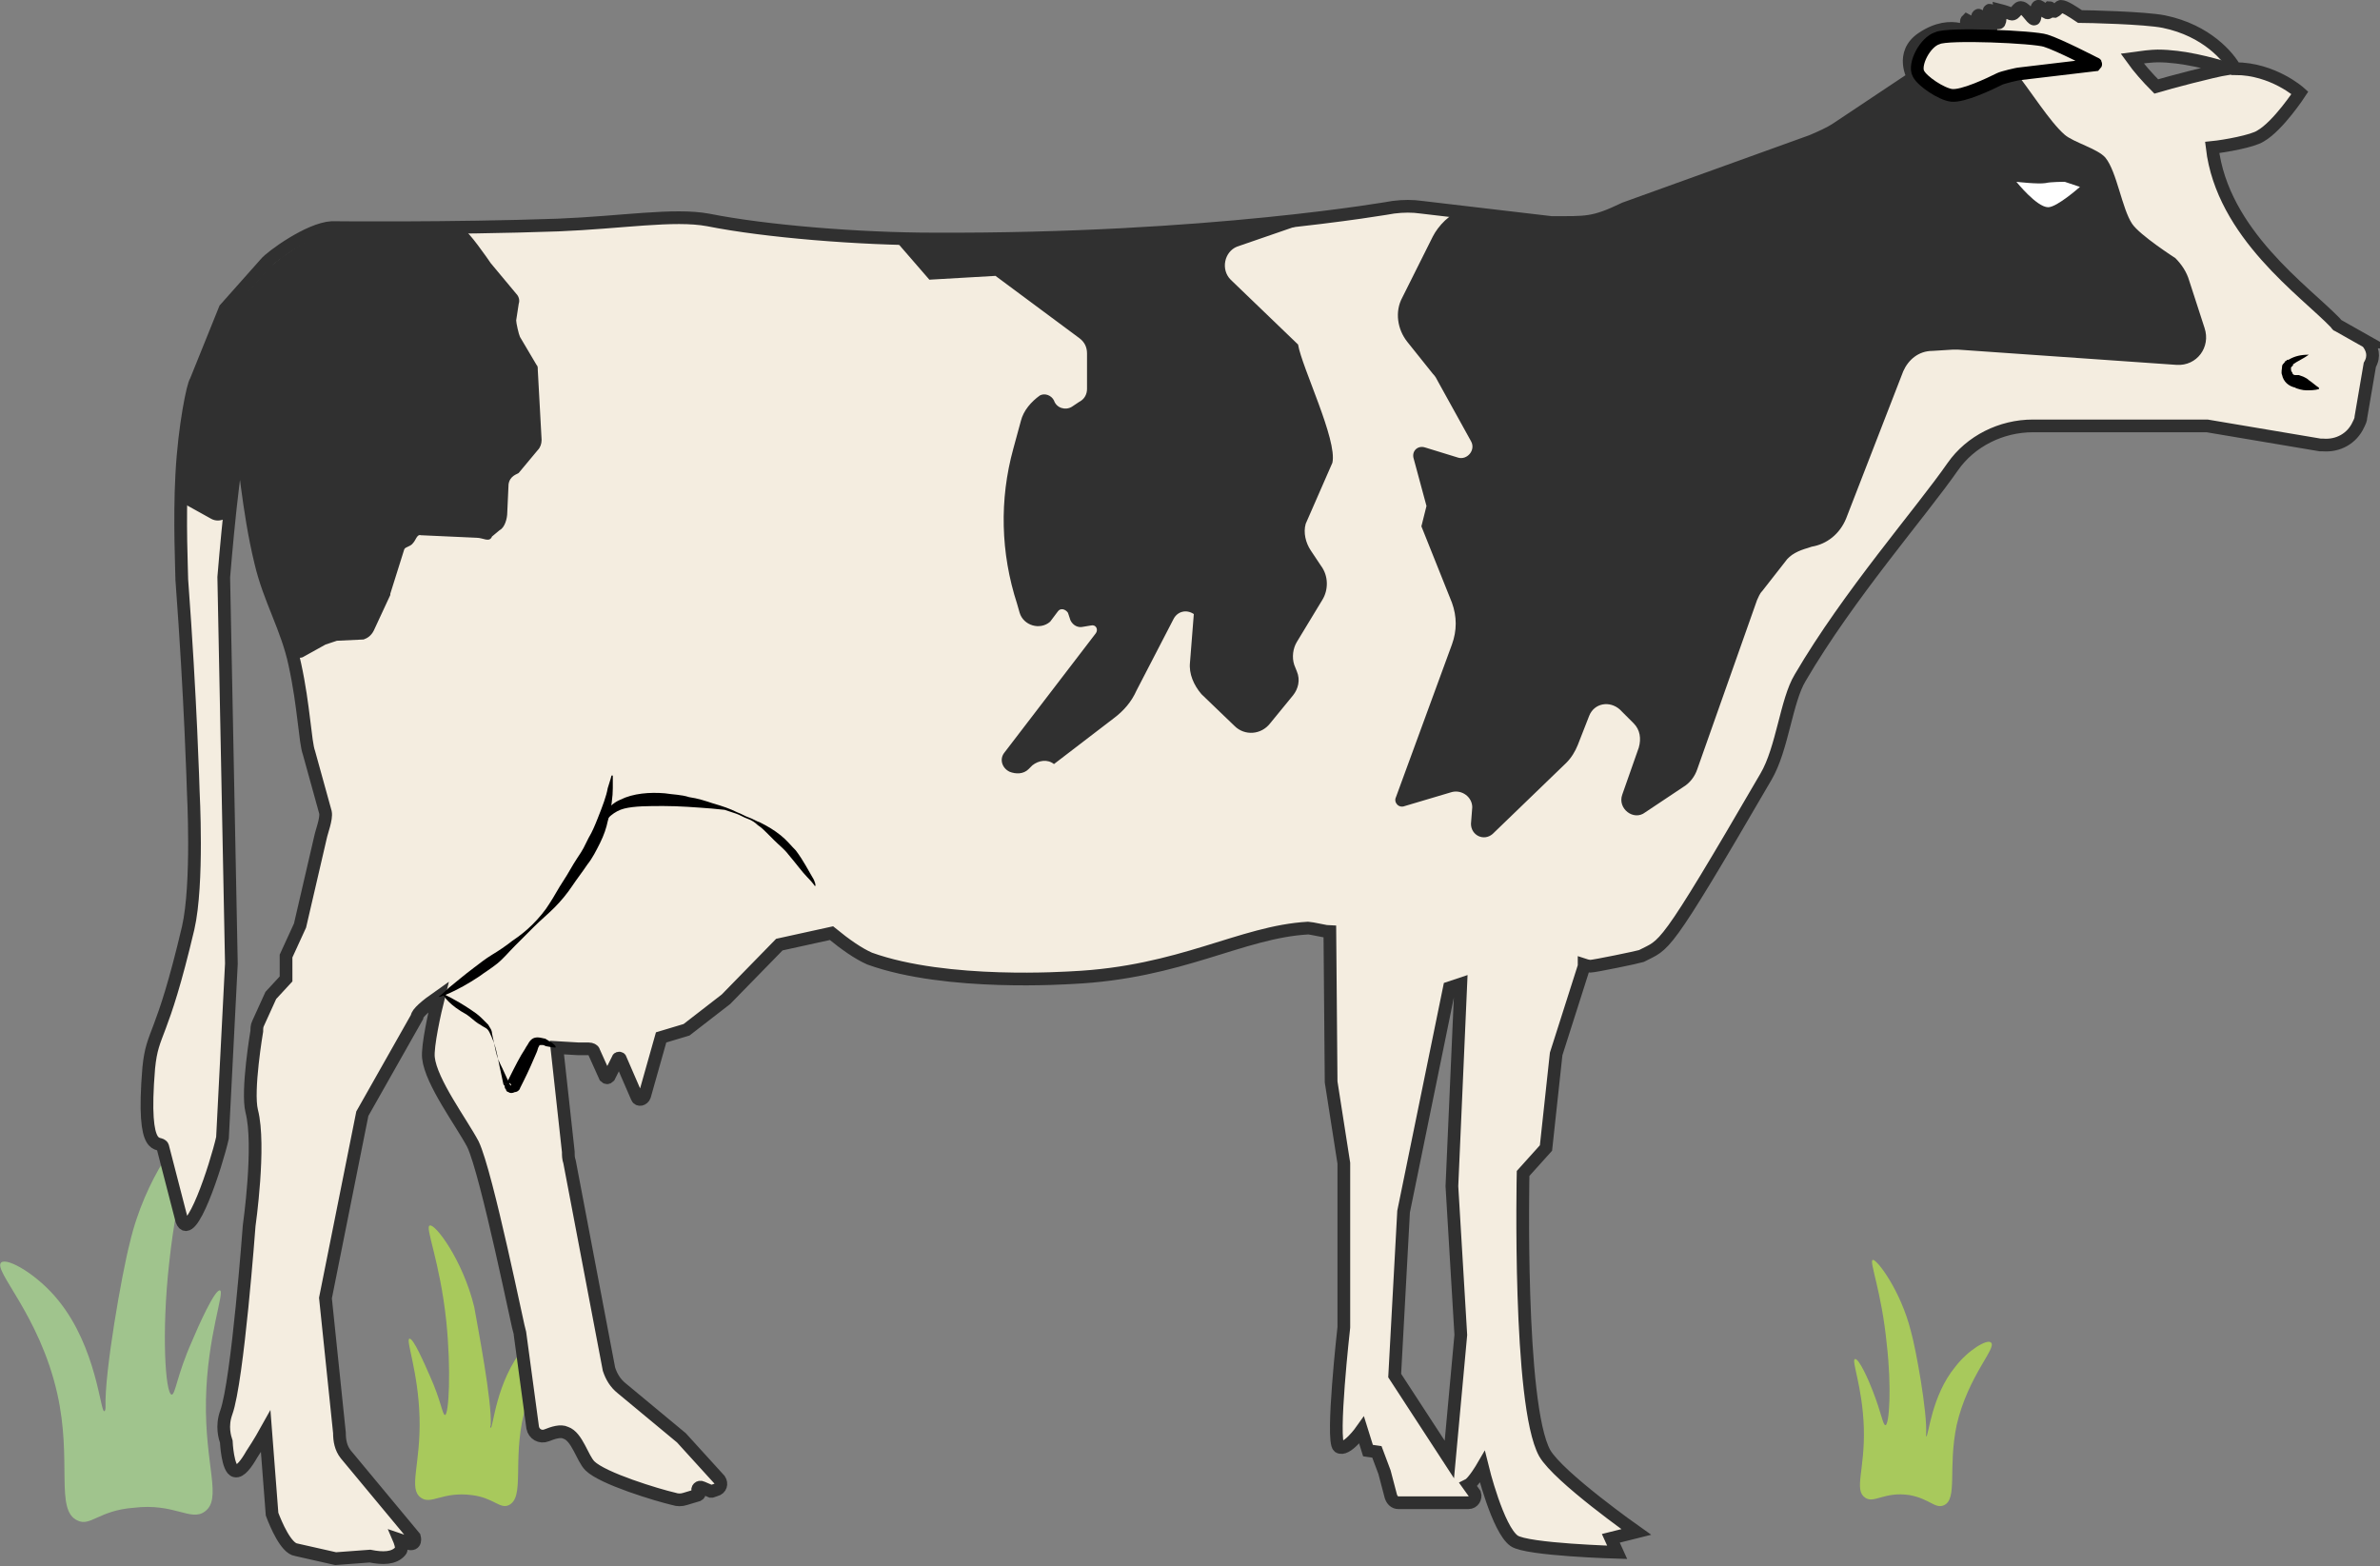 <svg xmlns="http://www.w3.org/2000/svg" viewBox="0 0 187.2 123.2"><rect x="0" y="0" width="187.2" height="123.2" fill="#808080" stroke="none"/><path fill="#A8C95C" d="M40 118.4c1.3-.6.3-3.4 1.2-7.2 1-4.5 3.7-7 3.2-7.4-.4-.3-2.1.7-3.2 2.2-2.2 2.7-2.4 6.3-2.6 6.3-.1 0 0-.2 0-.2.1-1.9-1-7.6-1.3-9.3-.9-3.7-3.1-6.6-3.5-6.4-.4.1.8 2.8 1.3 7.5.4 3.9.2 7.4-.1 7.4-.2 0-.3-1.1-1.2-3.1-.4-.9-1.3-3-1.6-2.9-.3.1.7 2.6.8 6.2.1 3.7-.9 5.6.1 6.3.8.6 1.7-.5 4-.2 1.7.2 2.2 1.1 2.9.8z"/><path fill="#A0C48D" d="M6.1 119.6c-1.8-.8-.4-4.7-1.6-10-1.4-6.2-5.1-9.7-4.4-10.3.5-.4 2.9 1 4.5 3 3 3.7 3.3 8.8 3.6 8.7.1 0 .1-.3.1-.3-.1-2.7 1.3-10.6 1.9-12.9 1.2-5.2 4.3-9.1 4.8-8.9.5.2-1 3.9-1.7 10.5-.6 5.4-.3 10.2.2 10.3.3 0 .4-1.5 1.6-4.2.5-1.2 1.8-4.1 2.2-4 .4.1-1 3.6-1.1 8.6-.1 5.2 1.3 7.8-.1 8.8-1.1.8-2.4-.7-5.6-.3-2.7.2-3.4 1.5-4.4 1z"/><path fill="#A8C95C" d="M152.9 118.4c1.1-.5.3-2.9 1-6.3.9-3.9 3.2-6.1 2.7-6.5-.3-.3-1.8.6-2.8 1.9-1.9 2.3-2.1 5.5-2.3 5.5v-.2c.1-1.7-.8-6.7-1.2-8.1-.8-3.2-2.7-5.7-3-5.6-.3.1.7 2.5 1.1 6.6.4 3.4.2 6.4-.1 6.4-.2 0-.3-.9-1-2.7-.3-.8-1.1-2.6-1.4-2.5-.3.1.6 2.2.7 5.4.1 3.3-.8 4.9.1 5.5.7.5 1.5-.5 3.5-.2 1.6.3 2 1.1 2.7.8z"/><path fill="#F4EDE0" d="M186.2 26.9l-2.3-1.3c-.1 0-.1-.1-.2-.2-2.4-2.5-8.9-7-9.7-13.8 1-.1 3.2-.5 3.8-.9 1.4-.8 3.1-3.4 3.1-3.4s-2.1-1.9-5.1-1.9c-.5-.9-2.2-3-5.6-3.7-1.5-.3-6-.4-6.6-.4-.6-.4-1.2-.8-1.5-.8-.1 0-.3.3-.5.4-.2 0-.3-.3-.4-.3-.1.1 0 .3-.1.4-.2.1-.6-.6-.8-.5-.2.1-.2 1-.3 1-.2 0-.6-.8-1-.9-.3-.1-.5.6-.8.5-.5-.2-.9-.3-.9-.3s.1 1-.1 1c-.1 0-.6-1-.7-1-.2 0 .3 1.3.1 1.4-.1.1-.9-1.1-1-1-.3.3.5.8.2 1l-1.1-.6c-.2.2.5 1.2.5 1.2s-1.6-1.4-4 .2c-1.8 1.2-.7 3.1-.7 3.1l-6 4c-.6.4-1.3.7-2 1l-14.7 5.3c-2.5 1.2-3 1.1-5.8 1.1l-10.2-1.2c-.7-.1-1.4-.1-2.2 0 0 0-14.5 2.6-36.2 2.5-5.8 0-13.2-.6-17.7-1.5-2.7-.5-6.8.2-11.8.4-8.5.3-17.8.2-17.8.2-1.8.1-4.8 2.3-5.2 2.8l-3.2 3.6-2.3 5.7c-.2.2-.9 3.5-1.1 7.3-.2 3.6 0 7.7 0 8.3.7 9.4.9 16.6.9 16.6 0 .1.4 7.3-.4 10.8-2.1 8.9-2.8 8-3.1 11-.6 7.2.9 5.6 1.1 6.2l1.5 5.8c.7 1.8 2.7-4.3 3.2-6.5l.7-13.7c0-.2-.6-30.2-.6-30.4 0 0 .9-11.1 1.4-10.2.2.3.5 4.9 1.5 9 .7 3 2.1 5.2 2.7 8.1.7 3.2.8 6.1 1.1 6.9l1.3 4.7c.1.5-.3 1.5-.4 2l-1.6 6.9-1.1 2.4V77l-1.2 1.3-1 2.2c-.1.2-.1.4-.1.6 0 0-.8 4.7-.4 6.3.7 2.7-.2 9-.2 9s-.9 12.2-1.8 14.7c-.4 1.1-.1 2 0 2.3 0 0 .1 2.2.7 2.3.4.1.9-.6 1.3-1.3.6-.9 1.1-1.8 1.1-1.8l.5 6.5c.3.8 1.1 2.7 1.9 2.8l3.1.7 2.7-.2c1 .2 1.9.2 2.4-.4.2-.2-.1-.9-.1-.9s.6.2.7.3c.7.2.5-.5.5-.5l-5.4-6.5c-.4-.5-.5-1.1-.5-1.7l-1.1-10.6 2.9-14.5 4.3-7.6c0-.3.7-.9 1.7-1.6-.3 1.2-.9 3.9-.8 4.8.2 1.9 2.6 5.1 3.5 6.8 1.1 2.3 3.6 14.7 3.7 14.9l1 7.4c.1.5.6.8 1.1.6.5-.2 1.1-.4 1.5-.2.9.3 1.3 2 1.9 2.6 1 1 5.3 2.3 6.6 2.6.3.1.6.1.9 0l1-.3c.2-.1.1-.3 0-.3-.1-.2.1-.4.3-.3l.7.3h.1l.3-.1c.4-.1.5-.5.3-.8l-3-3.3-4.7-3.9c-.5-.4-.8-.9-1-1.5l-3.1-16.3c-.1-.3-.1-.5-.1-.8l-.9-8.2 1.7.1h.8c.2 0 .4.1.4.2l.9 2c.1.1.2.1.3 0l.7-1.4c0-.1.2-.1.2 0l1.3 3c.1.3.5.2.6-.1l1.3-4.6 2-.6 3.1-2.4 4.2-4.3 4.1-.9c1.1.9 2.1 1.6 3 2 6.1 2.2 15.7 1.5 15.9 1.5 8.6-.4 13.3-3.6 18.6-3.9.2 0 1.5.3 1.7.3l.1 11.8 1 6.4v12.9s-1 8.9-.4 9.4c.6.4 1.8-1.3 1.8-1.3l.5 1.6.7.1.6 1.6.5 1.9c.1.3.3.5.6.5h5.5c.4 0 .6-.4.5-.7l-.5-.7c.4-.2 1.1-1.4 1.1-1.4s1.2 4.9 2.5 5.8c1 .7 8.1.9 8.1.9l-.5-1.1 2-.5s-6.1-4.3-7.2-6.2c-2.1-3.8-1.7-22-1.7-22l1.8-2 .8-7.4 2.2-6.9v-.1c.3.1.5.1.5.1.3 0 3.7-.7 4-.8 1.9-1 1.6 0 9.8-14.1 1.3-2.2 1.6-6 2.7-7.8 3.8-6.5 9.5-13 12-16.6 1.4-2 3.8-3.2 6.3-3.2h13.7l8.9 1.5h.2c1.2.1 2.3-.5 2.8-1.6.1-.2.2-.4.2-.6l.7-4.1c.4-.7.2-1.3-.2-1.8zM114.9 105l-.9 9.8-4.3-6.6.7-12.9 3.6-17.6.9-.3-.7 15.9.7 11.7zm54.7-98.2c-.7-.7-1.4-1.5-1.9-2.2.7-.1 1.6-.2 2-.2 2 0 4.2.6 5.5 1-1.2.2-4.6 1.1-5.6 1.4z"/><g fill="none" stroke="#303030" stroke-miterlimit="10"><path d="M186.2 26.9l-2.3-1.3c-.1 0-.1-.1-.2-.2-2.4-2.5-8.9-7-9.7-13.8 1-.1 3.2-.5 3.8-.9 1.4-.8 3.1-3.4 3.1-3.4s-2.1-1.9-5.1-1.9c-.5-.9-2.2-3-5.6-3.7-1.5-.3-6-.4-6.6-.4-.6-.4-1.2-.8-1.5-.8-.1 0-.3.3-.5.4-.2 0-.3-.3-.4-.3-.1.1 0 .3-.1.4-.2.1-.6-.6-.8-.5-.2.1-.2 1-.3 1-.2 0-.6-.8-1-.9-.3-.1-.5.6-.8.5-.5-.2-.9-.3-.9-.3s.1 1-.1 1c-.1 0-.6-1-.7-1-.2 0 .3 1.3.1 1.4-.1.1-.9-1.1-1-1-.3.3.5.8.2 1l-1.1-.6c-.2.2.5 1.2.5 1.2s-1.6-1.4-4 .2c-1.8 1.2-.7 3.1-.7 3.1l-6 4c-.6.4-1.3.7-2 1l-14.7 5.3c-2.5 1.2-3 1.1-5.8 1.1l-10.2-1.2c-.7-.1-1.4-.1-2.2 0 0 0-14.5 2.6-36.2 2.5-5.8 0-13.2-.6-17.7-1.5-2.7-.5-6.8.2-11.8.4-8.5.3-17.8.2-17.8.2-1.8.1-4.8 2.3-5.2 2.8l-3.2 3.6-2.3 5.7c-.2.2-.9 3.5-1.1 7.3-.2 3.6 0 7.7 0 8.3.7 9.4.9 16.6.9 16.6 0 .1.4 7.3-.4 10.8-2.1 8.9-2.8 8-3.1 11-.6 7.2.9 5.6 1.1 6.2l1.5 5.8c.7 1.8 2.7-4.3 3.2-6.5l.7-13.7c0-.2-.6-30.2-.6-30.4 0 0 .9-11.1 1.4-10.2.2.3.5 4.9 1.5 9 .7 3 2.1 5.2 2.7 8.1.7 3.2.8 6.1 1.1 6.9l1.3 4.7c.1.5-.3 1.5-.4 2l-1.6 6.9-1.1 2.4V77l-1.2 1.3-1 2.2c-.1.2-.1.4-.1.6 0 0-.8 4.7-.4 6.3.7 2.7-.2 9-.2 9s-.9 12.2-1.8 14.7c-.4 1.1-.1 2 0 2.3 0 0 .1 2.2.7 2.3.4.1.9-.6 1.3-1.3.6-.9 1.1-1.8 1.1-1.8l.5 6.5c.3.8 1.1 2.7 1.9 2.8l3.1.7 2.7-.2c1 .2 1.9.2 2.4-.4.2-.2-.1-.9-.1-.9s.6.2.7.3c.7.2.5-.5.5-.5l-5.4-6.5c-.4-.5-.5-1.1-.5-1.7l-1.1-10.6 2.9-14.5 4.3-7.6c0-.3.7-.9 1.7-1.6-.3 1.2-.9 3.9-.8 4.8.2 1.9 2.6 5.1 3.5 6.8 1.1 2.3 3.6 14.7 3.7 14.9l1 7.4c.1.5.6.8 1.1.6.5-.2 1.1-.4 1.5-.2.9.3 1.3 2 1.9 2.6 1 1 5.3 2.3 6.6 2.6.3.1.6.1.9 0l1-.3c.2-.1.1-.3 0-.3-.1-.2.1-.4.3-.3l.7.3h.1l.3-.1c.4-.1.5-.5.3-.8l-3-3.3-4.7-3.9c-.5-.4-.8-.9-1-1.5l-3.1-16.3c-.1-.3-.1-.5-.1-.8l-.9-8.2 1.7.1h.8c.2 0 .4.1.4.2l.9 2c.1.1.2.1.3 0l.7-1.4c0-.1.2-.1.2 0l1.3 3c.1.3.5.2.6-.1l1.3-4.6 2-.6 3.1-2.4 4.2-4.3 4.1-.9c1.1.9 2.1 1.6 3 2 6.1 2.2 15.7 1.5 15.9 1.5 8.6-.4 13.3-3.6 18.6-3.9.2 0 1.5.3 1.7.3l.1 11.8 1 6.4v12.9s-1 8.9-.4 9.4c.6.4 1.8-1.3 1.8-1.3l.5 1.6.7.1.6 1.6.5 1.9c.1.3.3.5.6.5h5.5c.4 0 .6-.4.5-.7l-.5-.7c.4-.2 1.1-1.4 1.1-1.4s1.2 4.9 2.5 5.8c1 .7 8.1.9 8.1.9l-.5-1.1 2-.5s-6.1-4.3-7.2-6.2c-2.1-3.8-1.7-22-1.7-22l1.8-2 .8-7.4 2.2-6.9v-.1c.3.1.5.1.5.1.3 0 3.7-.7 4-.8 1.9-1 1.6 0 9.8-14.1 1.3-2.2 1.6-6 2.7-7.8 3.8-6.5 9.5-13 12-16.6 1.4-2 3.8-3.2 6.3-3.2h13.7l8.9 1.5h.2c1.2.1 2.3-.5 2.8-1.6.1-.2.2-.4.2-.6l.7-4.1c.4-.7.2-1.3-.2-1.8z"/><path d="M114.9 105l-.9 9.8-4.3-6.6.7-12.9 3.6-17.6.9-.3-.7 15.9.7 11.7zm54.7-98.2c-.7-.7-1.4-1.5-1.9-2.2.7-.1 1.6-.2 2-.2 2 0 4.2.6 5.5 1-1.2.2-4.6 1.1-5.6 1.4z"/></g><path fill="none" d="M34.9 78.3l3 2.4c.3.3.6.6.7 1l1.2 4c.1.2.3.2.4 0l1.6-3.3c.1-.3.5-.4.7-.3l1 .4"/><path d="M34.9 78.2s.9.4 2.1 1.2c.3.2.6.4.9.7l.5.5c.1.2.3.4.3.7.1.5.2.9.3 1.4.1.5.3.9.5 1.3s.4.9.6 1.3l.1.1v-.1l-.1-.1h-.2c-.1 0-.1.1-.1.1l.3-.6c.4-.8.8-1.6 1.2-2.2.1-.2.2-.3.3-.5.2-.3.4-.4.7-.4.2 0 .5.1.6.1.1.1.2.1.3.2.4.2.5.4.5.4v.1s-.2 0-.7-.1c-.1 0-.2-.1-.3-.1h-.2c-.1 0-.1.1-.1.1-.1.1-.1.3-.2.5-.3.7-.6 1.4-1 2.2l-.3.6c0 .1-.2.3-.4.3-.2.1-.4.1-.5 0-.1 0-.2-.1-.2-.2-.1-.1-.1-.2-.1-.2 0-.1 0-.1-.1-.2-.1-.5-.2-.9-.3-1.4-.1-.5-.2-1-.3-1.4-.1-.4-.3-.9-.5-1.3-.1-.2-.2-.3-.4-.4-.2-.1-.3-.2-.5-.3-.3-.2-.6-.5-.9-.7-1.3-.7-1.9-1.5-1.8-1.6zm29.2-8.5s-.2-.3-.6-.7c-.4-.4-.9-1.1-1.5-1.8-.3-.4-.7-.7-1.1-1.1l-.6-.6c-.2-.2-.4-.4-.7-.6-.2-.2-.5-.4-.8-.5-.3-.1-.6-.3-.9-.4l-.9-.3-1-.1c-1.3-.1-2.6-.2-3.8-.2-1.2 0-2.3 0-3.1.2-.8.2-1.4.8-1.7 1.3-.3.5-.4.8-.4.8h-.1s0-.3.2-.9c.1-.3.3-.6.5-1 .3-.3.7-.7 1.2-.9 1-.5 2.3-.6 3.5-.5.6.1 1.3.1 1.9.3.7.1 1.3.3 1.9.5.7.2 1.3.4 1.9.7.3.1.6.3.9.4.3.1.6.3.9.4.6.3 1.1.6 1.6 1s.8.8 1.2 1.2c.6.8 1 1.6 1.3 2.1.2.3.3.7.2.7z"/><path fill="none" d="M181.6 27.8l-1.4.6-.1.1c-.6.5-.2 1.4.6 1.5l1.7.5"/><path d="M181.6 27.9c-.4.3-.9.5-1.3.8h.1l-.1.1-.1.1v.1c0 .1 0 .2.1.3 0 .1.1.2.2.2h.3c.3.1.6.2.8.4.3.2.5.4.8.6v.1c-.3.1-.7.1-1 .1-.3 0-.6-.1-.9-.2h.1c-.6-.1-1-.5-1.1-1-.1-.2 0-.5 0-.7 0-.1.1-.2.2-.3 0-.1.1-.1.1-.1l.1-.1h.1c.5-.3 1-.4 1.6-.4zM34.5 78.4s.3-.2.8-.7c.5-.4 1.2-1 2-1.6.4-.3.9-.7 1.4-1 .5-.3 1.1-.7 1.6-1.1.6-.4 1.1-.8 1.6-1.3s1-1.1 1.3-1.6c.4-.6.7-1.2 1.1-1.8.4-.6.7-1.2 1.1-1.8.2-.3.4-.6.5-.8l.4-.8c.3-.5.5-1 .7-1.5.4-1 .7-1.8.8-2.4.2-.6.3-1 .3-1h.1v1c0 .6-.1 1.6-.4 2.6-.1.5-.3 1.1-.6 1.7-.3.6-.6 1.2-1 1.7-.4.6-.8 1.1-1.2 1.7-.4.6-.9 1.2-1.4 1.7-.5.5-1.1 1-1.6 1.5l-1.5 1.5c-.5.5-.9 1-1.4 1.4-.5.4-1 .7-1.4 1-1.8 1.2-3.2 1.7-3.2 1.6z"/><path d="M23.8 51.7l1.8-1 .9-.3 2.1-.1c.3-.1.6-.3.8-.7l1.3-2.8v-.1l1.1-3.5c.1-.2.5-.2.7-.5.2-.2.3-.7.6-.6l4.4.2c.5 0 1 .4 1.2-.1l.6-.5c.4-.2.6-.9.6-1.4l.1-2.2c.1-.7.7-.8.8-.9l1.5-1.8c.2-.2.3-.5.3-.8l-.3-5.5c0-.2 0-.3-.1-.4l-1.3-2.2c-.1-.2-.3-1.1-.3-1.3l.2-1.3c.1-.3 0-.6-.2-.8l-2-2.4c-.2-.3-1.8-2.6-2.1-2.6h-10c-.2 0-.7.1-.9.2 0 0-.4.1-1.3.6-.5.2-1.8 1.1-1.8 1.1-.1.1-.2.1-.3.2l-1 .8-1.3 1.5-.2.2-1.6 1.7-.4.9-2.1 4.3c-.1.1-.4.9-.4 1l-.6 3.4-.4 4.8c-.1.4.2.8.6 1l1.8 1c.7.4 1.6-.1 1.6-.8l.2-2.1v-.1L19 35c0-.2.2-.2.2.1l.7 5.1s.8 4.5 1.2 5.5c.6 1.5 1.3 3.6 1.7 4.9.3.7.4 1.3 1 1.1zM70.5 19l2.6 3 5.2-.3 6.6 4.9c.4.3.6.7.6 1.2v2.8c0 .4-.2.8-.6 1l-.6.4c-.5.3-1.2.1-1.4-.5-.2-.4-.7-.6-1.1-.4-.7.5-1.3 1.2-1.5 2l-.6 2.2c-1.1 4-1 8.2.3 12.2l.2.7c.3 1 1.6 1.4 2.4.7l.6-.8c.2-.3.6-.2.8.1l.2.6c.2.4.6.6 1 .5l.6-.1c.4-.1.6.3.4.6L79 59.2c-.4.5-.2 1.2.4 1.5.5.2 1.1.2 1.5-.2l.3-.3c.5-.4 1.2-.5 1.7-.1l4.7-3.6c.8-.6 1.4-1.3 1.8-2.2l2.9-5.6c.3-.6 1-.8 1.6-.4l-.3 3.8c-.1.9.3 1.8.9 2.5l2.6 2.5c.8.8 2.1.7 2.8-.2l1.8-2.2c.4-.5.6-1.2.3-1.9l-.2-.5c-.2-.6-.1-1.3.2-1.8l2-3.3c.5-.8.5-1.9-.1-2.7l-.8-1.2c-.4-.6-.6-1.4-.4-2.1l2.1-4.8c.4-1.8-2.4-7.5-2.7-9.3L96.8 22c-.8-.8-.5-2.2.5-2.6l5.8-2s-6.5.7-14.2 1.2c-4.1.3-18.4.4-18.4.4zm42.2-.4l-2.4 4.8c-.6 1.1-.4 2.5.4 3.5l2 2.5c.2.2.3.4.4.6l2.6 4.7c.4.7-.3 1.5-1 1.3l-2.6-.8c-.6-.2-1.1.3-.9.9l1 3.7-.4 1.6 2.4 6c.4 1.1.4 2.2 0 3.3l-4.4 12c-.2.4.2.9.7.7l3.7-1.1c.8-.2 1.6.4 1.6 1.2l-.1 1.3c0 .9 1 1.4 1.7.8l5.8-5.6c.4-.4.7-.9.9-1.4l.9-2.3c.4-1 1.6-1.2 2.4-.5l1.1 1.1c.5.5.6 1.2.4 1.9l-1.3 3.7c-.4 1.1.9 2.1 1.8 1.4l3-2c.5-.3.9-.8 1.1-1.4l4.7-13.3c.1-.2.2-.5.4-.7l1.8-2.3c.4-.6 1.1-.9 1.8-1.1l.3-.1c1.2-.2 2.2-1 2.7-2.2l4.5-11.6c.4-.9 1.2-1.6 2.3-1.6l1.6-.1h.4l17.2 1.2c1.6.1 2.7-1.4 2.2-2.9l-1.2-3.7c-.2-.7-.6-1.3-1.1-1.8 0 0-2.8-1.8-3.4-2.7-.8-1.2-1.2-4.1-2.1-5.2-.6-.7-2.5-1.2-3.2-1.8-2.4-2.1-5.6-9.2-9.2-8.6-4.2.7-2.6 3.9-2.6 3.9s-2.3 2-5.8 4c-2.6 1.5-6 2.8-9.1 3.8-3 .9-7.1 3-11.9 3.6-2.2.3-8.8-.7-8.8-.7-.9.1-1.9 1.2-2.3 2z" fill="#303030"/><path fill="#F4EDE0" stroke="#000" stroke-miterlimit="10" d="M150.9 5.8c.3.6 1.8 1.6 2.6 1.7.9.1 3-.9 3.8-1.3.2-.1 1.4-.4 1.6-.4l5.9-.7s.1-.1 0-.1c0 0-2.9-1.5-3.9-1.8-.9-.3-7.7-.6-8.5-.2-1 .3-1.9 2.1-1.5 2.8z"/><path fill="#FFF" d="M158.6 14.3s1.6 2 2.5 2c.7 0 2.5-1.6 2.5-1.6l-1.2-.4s-1.1 0-1.5.1c-.6.1-2.3-.1-2.3-.1z"/></svg>